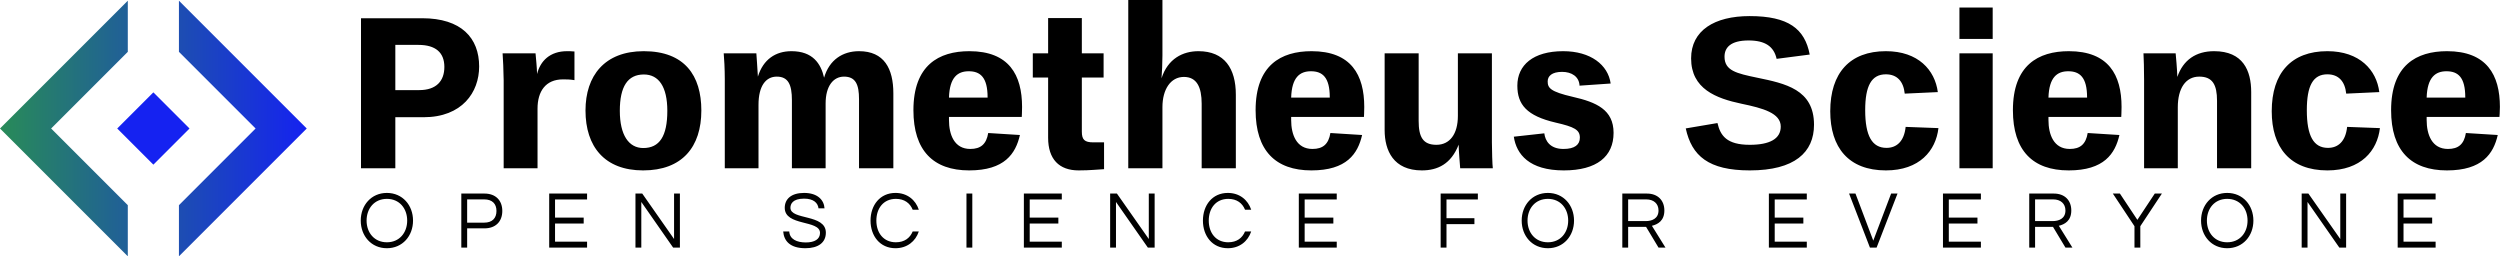 <?xml version="1.0" encoding="UTF-8" standalone="no"?>
<svg
   xmlns:dc="http://purl.org/dc/elements/1.1/"
   xmlns:cc="http://creativecommons.org/ns#"
   xmlns:rdf="http://www.w3.org/1999/02/22-rdf-syntax-ns#"
   xmlns:svg="http://www.w3.org/2000/svg"
   xmlns="http://www.w3.org/2000/svg"
   xmlns:xlink="http://www.w3.org/1999/xlink"
   xmlns:sodipodi="http://sodipodi.sourceforge.net/DTD/sodipodi-0.dtd"
   xmlns:inkscape="http://www.inkscape.org/namespaces/inkscape"
   data-v-423bf9ae=""
   viewBox="0 0 968.261 99.275"
   class="iconLeftSlogan"
   version="1.1"
   id="svg20"
   sodipodi:docname="logo.svg"
   inkscape:version="0.92.5 (2060ec1f9f, 2020-04-08)"
   width="968.261"
   height="99.275"
   inkscape:export-filename="/home/andre/repositories/consultancy/landing-page/static/images/logo.png"
   inkscape:export-xdpi="96"
   inkscape:export-ydpi="96">
  <sodipodi:namedview
     pagecolor="#ffffff"
     bordercolor="#666666"
     borderopacity="1"
     objecttolerance="10"
     gridtolerance="10"
     guidetolerance="10"
     inkscape:pageopacity="0"
     inkscape:pageshadow="2"
     inkscape:window-width="1920"
     inkscape:window-height="1016"
     id="namedview22"
     showgrid="false"
     inkscape:zoom="1.2025626"
     inkscape:cx="293.84759"
     inkscape:cy="-220.02187"
     inkscape:window-x="0"
     inkscape:window-y="27"
     inkscape:window-maximized="1"
     inkscape:current-layer="svg20"
     fit-margin-top="0"
     fit-margin-left="0"
     fit-margin-right="0"
     fit-margin-bottom="0" />
  <!---->
  <!---->
  <!---->
  <g
     data-v-423bf9ae=""
     id="6625b589-c8b0-4f1d-8de5-77685cd4e76e"
     transform="matrix(5.935,0,0,5.935,133.645,2.849)"
     style="fill:#000000">
    <path
       d="M 8.75,3.86 C 8.75,2 7.59,0.71 5.03,0.71 H 1.04 V 10.5 H 3.28 V 7.17 h 1.84 c 2.52,0 3.63,-1.63 3.63,-3.31 z M 6.48,3.89 C 6.48,4.8 5.96,5.4 4.84,5.4 H 3.28 V 2.45 h 1.51 c 1.12,0 1.69,0.5 1.69,1.44 z m 8.49,0.86 V 2.88 C 14.8,2.86 14.59,2.86 14.49,2.86 13.37,2.86 12.74,3.5 12.53,4.35 12.52,3.92 12.46,3.33 12.43,3 h -2.15 c 0.02,0.16 0.07,1.3 0.07,1.77 v 5.73 h 2.21 V 6.61 c 0,-1.12 0.52,-1.91 1.66,-1.91 0.24,0 0.44,0 0.75,0.05 z m 6.06,2 c 0,1.66 -0.51,2.43 -1.57,2.43 -0.95,0 -1.53,-0.85 -1.53,-2.43 0,-1.58 0.51,-2.37 1.57,-2.37 0.97,0 1.53,0.8 1.53,2.37 z m 2.22,-0.02 c 0,-2.28 -1.09,-3.87 -3.76,-3.87 -2.56,0 -3.8,1.61 -3.8,3.87 0,2.36 1.25,3.91 3.76,3.91 2.56,0 3.8,-1.54 3.8,-3.91 z m 5.91,3.77 h 2.2 V 6.27 c 0,-1.13 0.5,-1.75 1.2,-1.75 0.76,0 0.98,0.52 0.98,1.47 v 4.51 h 2.24 V 5.61 C 35.78,4 35.18,2.86 33.54,2.86 32.48,2.86 31.6,3.42 31.26,4.59 31.05,3.67 30.52,2.86 29.13,2.86 28.1,2.86 27.29,3.39 26.94,4.52 26.91,3.93 26.85,3.18 26.84,3 h -2.13 c 0.03,0.28 0.07,1.05 0.07,1.69 v 5.81 h 2.2 V 6.36 c 0,-1.25 0.49,-1.84 1.19,-1.84 0.75,0 0.99,0.52 0.99,1.54 z m 11.57,0.14 c 2.31,0 3.03,-1.09 3.31,-2.31 L 41.97,8.2 C 41.85,8.93 41.48,9.24 40.8,9.24 39.75,9.24 39.41,8.3 39.41,7.35 v -0.2 h 4.75 c 0,0 0.02,-0.32 0.02,-0.65 0,-2.09 -0.85,-3.64 -3.44,-3.64 -2,0 -3.65,0.92 -3.65,3.85 0,2.64 1.3,3.93 3.64,3.93 z M 40.7,4.17 c 0.75,0 1.23,0.39 1.23,1.7 V 5.89 H 39.41 C 39.45,4.56 39.98,4.17 40.7,4.17 Z m 4.18,0.41 h 1 v 3.93 c 0,1.39 0.71,2.13 1.99,2.13 0.78,0 1.21,-0.06 1.66,-0.08 V 8.81 h -0.7 c -0.57,0 -0.75,-0.17 -0.75,-0.7 V 4.58 H 49.5 V 3 H 48.08 V 0.7 h -2.2 V 3 h -1 z M 53.34,3.15 V -0.48 H 51.11 V 10.5 h 2.23 V 6.51 c 0,-1.15 0.53,-1.97 1.4,-1.97 0.85,0 1.16,0.68 1.16,1.75 v 4.21 h 2.23 V 5.7 c 0,-1.71 -0.74,-2.84 -2.44,-2.84 -1.02,0 -2,0.49 -2.41,1.77 0.03,-0.39 0.06,-0.95 0.06,-1.48 z m 9.72,7.49 c 2.31,0 3.03,-1.09 3.31,-2.31 L 64.3,8.2 c -0.12,0.73 -0.49,1.04 -1.17,1.04 -1.05,0 -1.39,-0.94 -1.39,-1.89 v -0.2 h 4.75 c 0,0 0.02,-0.32 0.02,-0.65 0,-2.09 -0.85,-3.64 -3.44,-3.64 -2,0 -3.65,0.92 -3.65,3.85 0,2.64 1.3,3.93 3.64,3.93 z M 63.03,4.17 c 0.75,0 1.23,0.39 1.23,1.7 V 5.89 H 61.74 C 61.78,4.56 62.31,4.17 63.03,4.17 Z M 70.06,3 h -2.22 v 5.01 c 0,1.34 0.58,2.63 2.43,2.63 1.03,0 1.91,-0.42 2.4,-1.68 0,0.35 0.09,1.4 0.1,1.54 H 74.9 C 74.87,10.33 74.84,9.27 74.84,8.81 V 3 h -2.22 v 4.08 c 0,1.19 -0.53,1.89 -1.4,1.89 -0.88,0 -1.16,-0.51 -1.16,-1.56 z m 12.72,5.19 c 0,-1.51 -1.12,-2 -2.66,-2.35 -1.47,-0.34 -1.64,-0.58 -1.64,-1.01 0,-0.34 0.27,-0.62 0.94,-0.62 0.63,0 1.11,0.31 1.14,0.9 l 2.03,-0.14 c -0.17,-1.22 -1.31,-2.11 -3.1,-2.11 -1.96,0 -2.99,0.91 -2.99,2.25 0,1.23 0.61,1.97 2.5,2.41 1.22,0.28 1.58,0.47 1.58,0.98 0,0.46 -0.33,0.74 -1.07,0.74 -0.87,0 -1.19,-0.52 -1.25,-1.02 l -1.99,0.22 c 0.17,1.15 1.01,2.2 3.26,2.2 2.16,0 3.25,-0.91 3.25,-2.45 z M 95.86,7.66 C 95.86,5.35 93.98,4.97 92.15,4.59 90.8,4.31 90.02,4.13 90.02,3.22 c 0,-0.59 0.39,-1.06 1.57,-1.06 1.08,0 1.65,0.39 1.83,1.2 L 95.58,3.08 C 95.26,1.4 94.19,0.57 91.66,0.57 c -2.3,0 -3.82,0.94 -3.82,2.76 0,1.99 1.63,2.61 3.29,2.96 1.4,0.29 2.56,0.61 2.56,1.49 0,0.8 -0.72,1.19 -2.02,1.19 -1.51,0 -1.92,-0.6 -2.11,-1.42 L 87.49,7.9 c 0.39,1.79 1.48,2.74 4.18,2.74 2.93,0 4.19,-1.18 4.19,-2.98 z m 4.69,2.98 c 2.2,0 3.26,-1.29 3.43,-2.76 L 101.84,7.8 c -0.1,0.95 -0.59,1.37 -1.25,1.37 -0.94,0 -1.39,-0.78 -1.39,-2.46 0,-1.59 0.41,-2.34 1.35,-2.34 0.74,0 1.15,0.47 1.23,1.26 l 2.16,-0.1 c -0.19,-1.44 -1.28,-2.67 -3.39,-2.67 -2.35,0 -3.63,1.42 -3.63,3.92 0,2.36 1.19,3.86 3.63,3.86 z m 4.8,-0.14 h 2.17 V 3 h -2.17 z m 0,-8.44 h 2.17 V 0.01 h -2.17 z m 7.13,8.58 c 2.31,0 3.03,-1.09 3.31,-2.31 L 113.72,8.2 c -0.12,0.73 -0.49,1.04 -1.17,1.04 -1.05,0 -1.39,-0.94 -1.39,-1.89 v -0.2 h 4.75 c 0,0 0.02,-0.32 0.02,-0.65 0,-2.09 -0.85,-3.64 -3.44,-3.64 -2,0 -3.65,0.92 -3.65,3.85 0,2.64 1.3,3.93 3.64,3.93 z m -0.03,-6.47 c 0.75,0 1.23,0.39 1.23,1.7 v 0.02 h -2.52 c 0.04,-1.33 0.57,-1.72 1.29,-1.72 z m 9.71,6.33 h 2.23 V 5.53 c 0,-1.4 -0.53,-2.67 -2.42,-2.67 -1.18,0 -2.02,0.57 -2.4,1.68 C 119.55,3.95 119.48,3.21 119.46,3 h -2.1 c 0.02,0.42 0.04,0.96 0.04,1.73 v 5.77 h 2.2 V 6.52 c 0,-1.23 0.51,-2 1.4,-2 0.87,0 1.16,0.53 1.16,1.58 z m 7.2,0.14 c 2.2,0 3.26,-1.29 3.43,-2.76 L 130.65,7.8 c -0.1,0.95 -0.59,1.37 -1.25,1.37 -0.94,0 -1.38,-0.78 -1.38,-2.46 0,-1.59 0.4,-2.34 1.34,-2.34 0.74,0 1.15,0.47 1.23,1.26 l 2.16,-0.1 c -0.18,-1.44 -1.28,-2.67 -3.39,-2.67 -2.35,0 -3.63,1.42 -3.63,3.92 0,2.36 1.19,3.86 3.63,3.86 z m 7.8,0 c 2.31,0 3.04,-1.09 3.32,-2.31 L 138.4,8.2 c -0.12,0.73 -0.49,1.04 -1.17,1.04 -1.05,0 -1.39,-0.94 -1.39,-1.89 v -0.2 h 4.75 c 0,0 0.03,-0.32 0.03,-0.65 0,-2.09 -0.86,-3.64 -3.45,-3.64 -2,0 -3.65,0.92 -3.65,3.85 0,2.64 1.3,3.93 3.64,3.93 z m -0.03,-6.47 c 0.76,0 1.23,0.39 1.23,1.7 v 0.02 h -2.52 c 0.04,-1.33 0.58,-1.72 1.29,-1.72 z"
       id="path2"
       inkscape:connector-curvature="0" />
  </g>
  <defs
     data-v-423bf9ae=""
     id="defs10">
    <linearGradient
       data-v-423bf9ae=""
       gradientTransform="rotate(25)"
       id="b406e1d2-7d78-4372-b64d-b6d5436418b1"
       x1="0"
       y1="0"
       x2="1"
       y2="0">
      <stop
         data-v-423bf9ae=""
         offset="0%"
         style="stop-color: rgb(40, 139, 88); stop-opacity: 1;"
         id="stop5" />
      <stop
         data-v-423bf9ae=""
         offset="100%"
         style="stop-color: rgb(21, 34, 241); stop-opacity: 1;"
         id="stop7" />
    </linearGradient>
    <linearGradient
       inkscape:collect="always"
       xlink:href="#b406e1d2-7d78-4372-b64d-b6d5436418b1"
       id="linearGradient22"
       gradientTransform="scale(1.095,0.913)"
       x1="10.862"
       y1="19.992"
       x2="80.424"
       y2="19.992"
       gradientUnits="userSpaceOnUse" />
    <linearGradient
       inkscape:collect="always"
       xlink:href="#b406e1d2-7d78-4372-b64d-b6d5436418b1"
       id="linearGradient24"
       x1="41.02"
       y1="41.02"
       x2="58.98"
       y2="41.02"
       gradientUnits="userSpaceOnUse" />
    <linearGradient
       inkscape:collect="always"
       xlink:href="#b406e1d2-7d78-4372-b64d-b6d5436418b1"
       id="linearGradient26"
       gradientTransform="scale(1.095,0.913)"
       x1="10.862"
       y1="19.992"
       x2="80.424"
       y2="19.992"
       gradientUnits="userSpaceOnUse" />
  </defs>
  <g
     data-v-423bf9ae=""
     id="366de592-7575-41c4-8184-ca75576dc05a"
     transform="matrix(1.559,0,0,1.559,-18.551,-28.178)"
     style="fill:url(#linearGradient26);stroke:none">
    <path
       d="M 43.649,18.25 11.899,50 43.649,81.75 V 69.05 L 24.6,50 43.649,30.95 Z M 56.352,81.75 88.102,50 56.352,18.25 v 12.7 L 75.398,50 56.352,69.05 Z"
       id="path12"
       style="fill:url(#linearGradient22)"
       inkscape:connector-curvature="0" />
    <path
       d="M 50,58.98 41.02,50 50,41.02 58.98,50 Z"
       id="path14"
       style="fill:url(#linearGradient24)"
       inkscape:connector-curvature="0" />
  </g>
  <!---->
  <g
     data-v-423bf9ae=""
     id="c03c25a5-7aeb-4574-8c3c-7f980194b9e2"
     transform="matrix(1.954,0,0,1.954,139.705,72.053)"
     style="fill:#000000">
    <path
       d="m 5.188,1.365 c -3.098,0 -5.182,2.437 -5.182,5.486 0,3.038 2.084,5.475 5.182,5.475 3.098,0 5.182,-2.437 5.182,-5.475 0,-3.049 -2.084,-5.486 -5.182,-5.486 z m 0,9.783 c -2.481,0 -4.024,-1.894 -4.024,-4.297 0,-2.414 1.544,-4.308 4.024,-4.308 2.481,0 4.024,1.894 4.024,4.308 0,2.402 -1.544,4.297 -4.024,4.297 z M 21.097,8.387 h 3.451 c 2.172,0 3.517,-1.328 3.517,-3.453 0,-2.102 -1.345,-3.442 -3.517,-3.442 h -4.608 v 10.707 h 1.158 z m 3.374,-5.74 c 1.599,0 2.437,0.866 2.437,2.287 0,1.444 -0.838,2.322 -2.437,2.322 H 21.097 v -4.608 z m 20.396,0.012 v -1.167 h -7.508 v 10.707 h 7.508 v -1.167 h -6.35 v -3.604 h 5.678 v -1.178 h -5.678 v -3.592 z m 17.243,-1.167 v 9.009 l -6.306,-9.009 h -1.345 v 10.707 h 1.158 v -9.044 l 6.306,9.044 h 1.345 V 1.492 Z m 23.064,2.818 c 0,-0.716 0.397,-1.813 2.712,-1.813 1.874,0 2.734,0.855 2.855,1.929 h 1.191 c -0.088,-1.605 -1.323,-3.061 -4.046,-3.061 -2.558,0 -3.837,1.213 -3.837,2.957 0,3.673 6.99,2.345 6.99,4.966 0,1.259 -1.08,1.894 -2.811,1.894 -1.775,0 -3.208,-0.635 -3.285,-2.183 h -1.202 c 0.154,1.917 1.389,3.326 4.41,3.326 2.514,0 4.046,-1.097 4.046,-3.084 0,-3.742 -7.023,-2.449 -7.023,-4.932 z m 20.914,6.838 c -2.492,0 -3.881,-1.894 -3.881,-4.297 0,-2.414 1.389,-4.308 3.881,-4.308 1.676,0 2.789,0.843 3.319,2.148 h 1.213 c -0.639,-1.952 -2.315,-3.326 -4.631,-3.326 -3.065,0 -4.939,2.437 -4.939,5.486 0,3.038 1.874,5.475 4.939,5.475 2.315,0 3.991,-1.374 4.631,-3.326 h -1.213 c -0.529,1.305 -1.643,2.148 -3.319,2.148 z m 15.137,-9.656 h -1.158 v 10.707 h 1.158 z m 17.739,1.167 v -1.167 h -7.519 v 10.707 h 7.519 v -1.167 h -6.361 v -3.604 h 5.678 v -1.178 h -5.678 v -3.592 z m 17.243,-1.167 v 9.009 l -6.317,-9.009 h -1.345 v 10.707 h 1.158 v -9.044 l 6.317,9.044 h 1.345 V 1.492 Z m 15.755,9.656 c -2.481,0 -3.87,-1.894 -3.87,-4.297 0,-2.414 1.389,-4.308 3.87,-4.308 1.687,0 2.789,0.843 3.319,2.148 h 1.224 c -0.65,-1.952 -2.315,-3.326 -4.63,-3.326 -3.076,0 -4.939,2.437 -4.939,5.486 0,3.038 1.863,5.475 4.939,5.475 2.315,0 3.98,-1.374 4.63,-3.326 h -1.224 c -0.529,1.305 -1.632,2.148 -3.319,2.148 z m 21.499,-8.489 v -1.167 h -7.519 v 10.707 h 7.519 v -1.167 h -6.361 v -3.604 h 5.689 v -1.178 h -5.689 v -3.592 z m 27.97,0 v -1.167 h -7.376 v 10.707 h 1.158 v -4.643 h 5.535 v -1.178 h -5.535 v -3.719 z m 13.88,-1.294 c -3.109,0 -5.193,2.437 -5.193,5.486 0,3.038 2.084,5.475 5.193,5.475 3.098,0 5.182,-2.437 5.182,-5.475 0,-3.049 -2.084,-5.486 -5.182,-5.486 z m 0,9.783 c -2.492,0 -4.035,-1.894 -4.035,-4.297 0,-2.414 1.544,-4.308 4.035,-4.308 2.481,0 4.024,1.894 4.024,4.308 0,2.402 -1.544,4.297 -4.024,4.297 z m 15.909,-3.061 h 3.55 l 2.47,4.112 h 1.378 l -2.69,-4.32 c 1.147,-0.277 2.47,-0.97 2.47,-3.038 0,-2.033 -1.345,-3.349 -3.44,-3.349 h -4.895 v 10.707 h 1.158 z m 0,-5.44 h 3.594 c 1.455,0 2.425,0.832 2.425,2.195 0,1.663 -1.389,2.102 -2.481,2.102 h -3.539 z m 35.412,0.012 v -1.167 h -7.519 v 10.707 h 7.519 v -1.167 h -6.361 v -3.604 h 5.678 v -1.178 h -5.678 v -3.592 z m 16.714,-1.167 -3.539,9.332 -3.528,-9.332 h -1.268 l 4.134,10.707 h 1.323 l 4.145,-10.707 z m 17.794,1.167 v -1.167 h -7.519 v 10.707 h 7.519 v -1.167 h -6.361 v -3.604 h 5.678 v -1.178 h -5.678 v -3.592 z m 10.738,5.428 h 3.55 l 2.47,4.112 h 1.378 l -2.69,-4.32 c 1.147,-0.277 2.47,-0.97 2.47,-3.038 0,-2.033 -1.334,-3.349 -3.44,-3.349 h -4.895 v 10.707 h 1.158 z m 0,-5.44 h 3.605 c 1.444,0 2.414,0.832 2.414,2.195 0,1.663 -1.389,2.102 -2.481,2.102 h -3.539 z m 20.859,5.313 4.278,-6.468 h -1.411 l -3.451,5.209 -3.462,-5.209 h -1.4 l 4.289,6.468 v 4.239 h 1.158 z m 17.221,-6.595 c -3.098,0 -5.182,2.437 -5.182,5.486 0,3.038 2.084,5.475 5.182,5.475 3.109,0 5.193,-2.437 5.193,-5.475 0,-3.049 -2.084,-5.486 -5.193,-5.486 z m 0,9.783 c -2.481,0 -4.024,-1.894 -4.024,-4.297 0,-2.414 1.544,-4.308 4.024,-4.308 2.492,0 4.035,1.894 4.035,4.308 0,2.402 -1.544,4.297 -4.035,4.297 z m 22.414,-9.656 v 9.009 l -6.317,-9.009 h -1.334 v 10.707 h 1.158 v -9.044 l 6.306,9.044 h 1.345 V 1.492 Z m 18.897,1.167 v -1.167 h -7.519 v 10.707 h 7.519 v -1.167 h -6.361 v -3.604 h 5.678 v -1.178 h -5.678 v -3.592 z"
       id="path17"
       inkscape:connector-curvature="0"
       style="stroke-width:1.128" />
  </g>
</svg>
